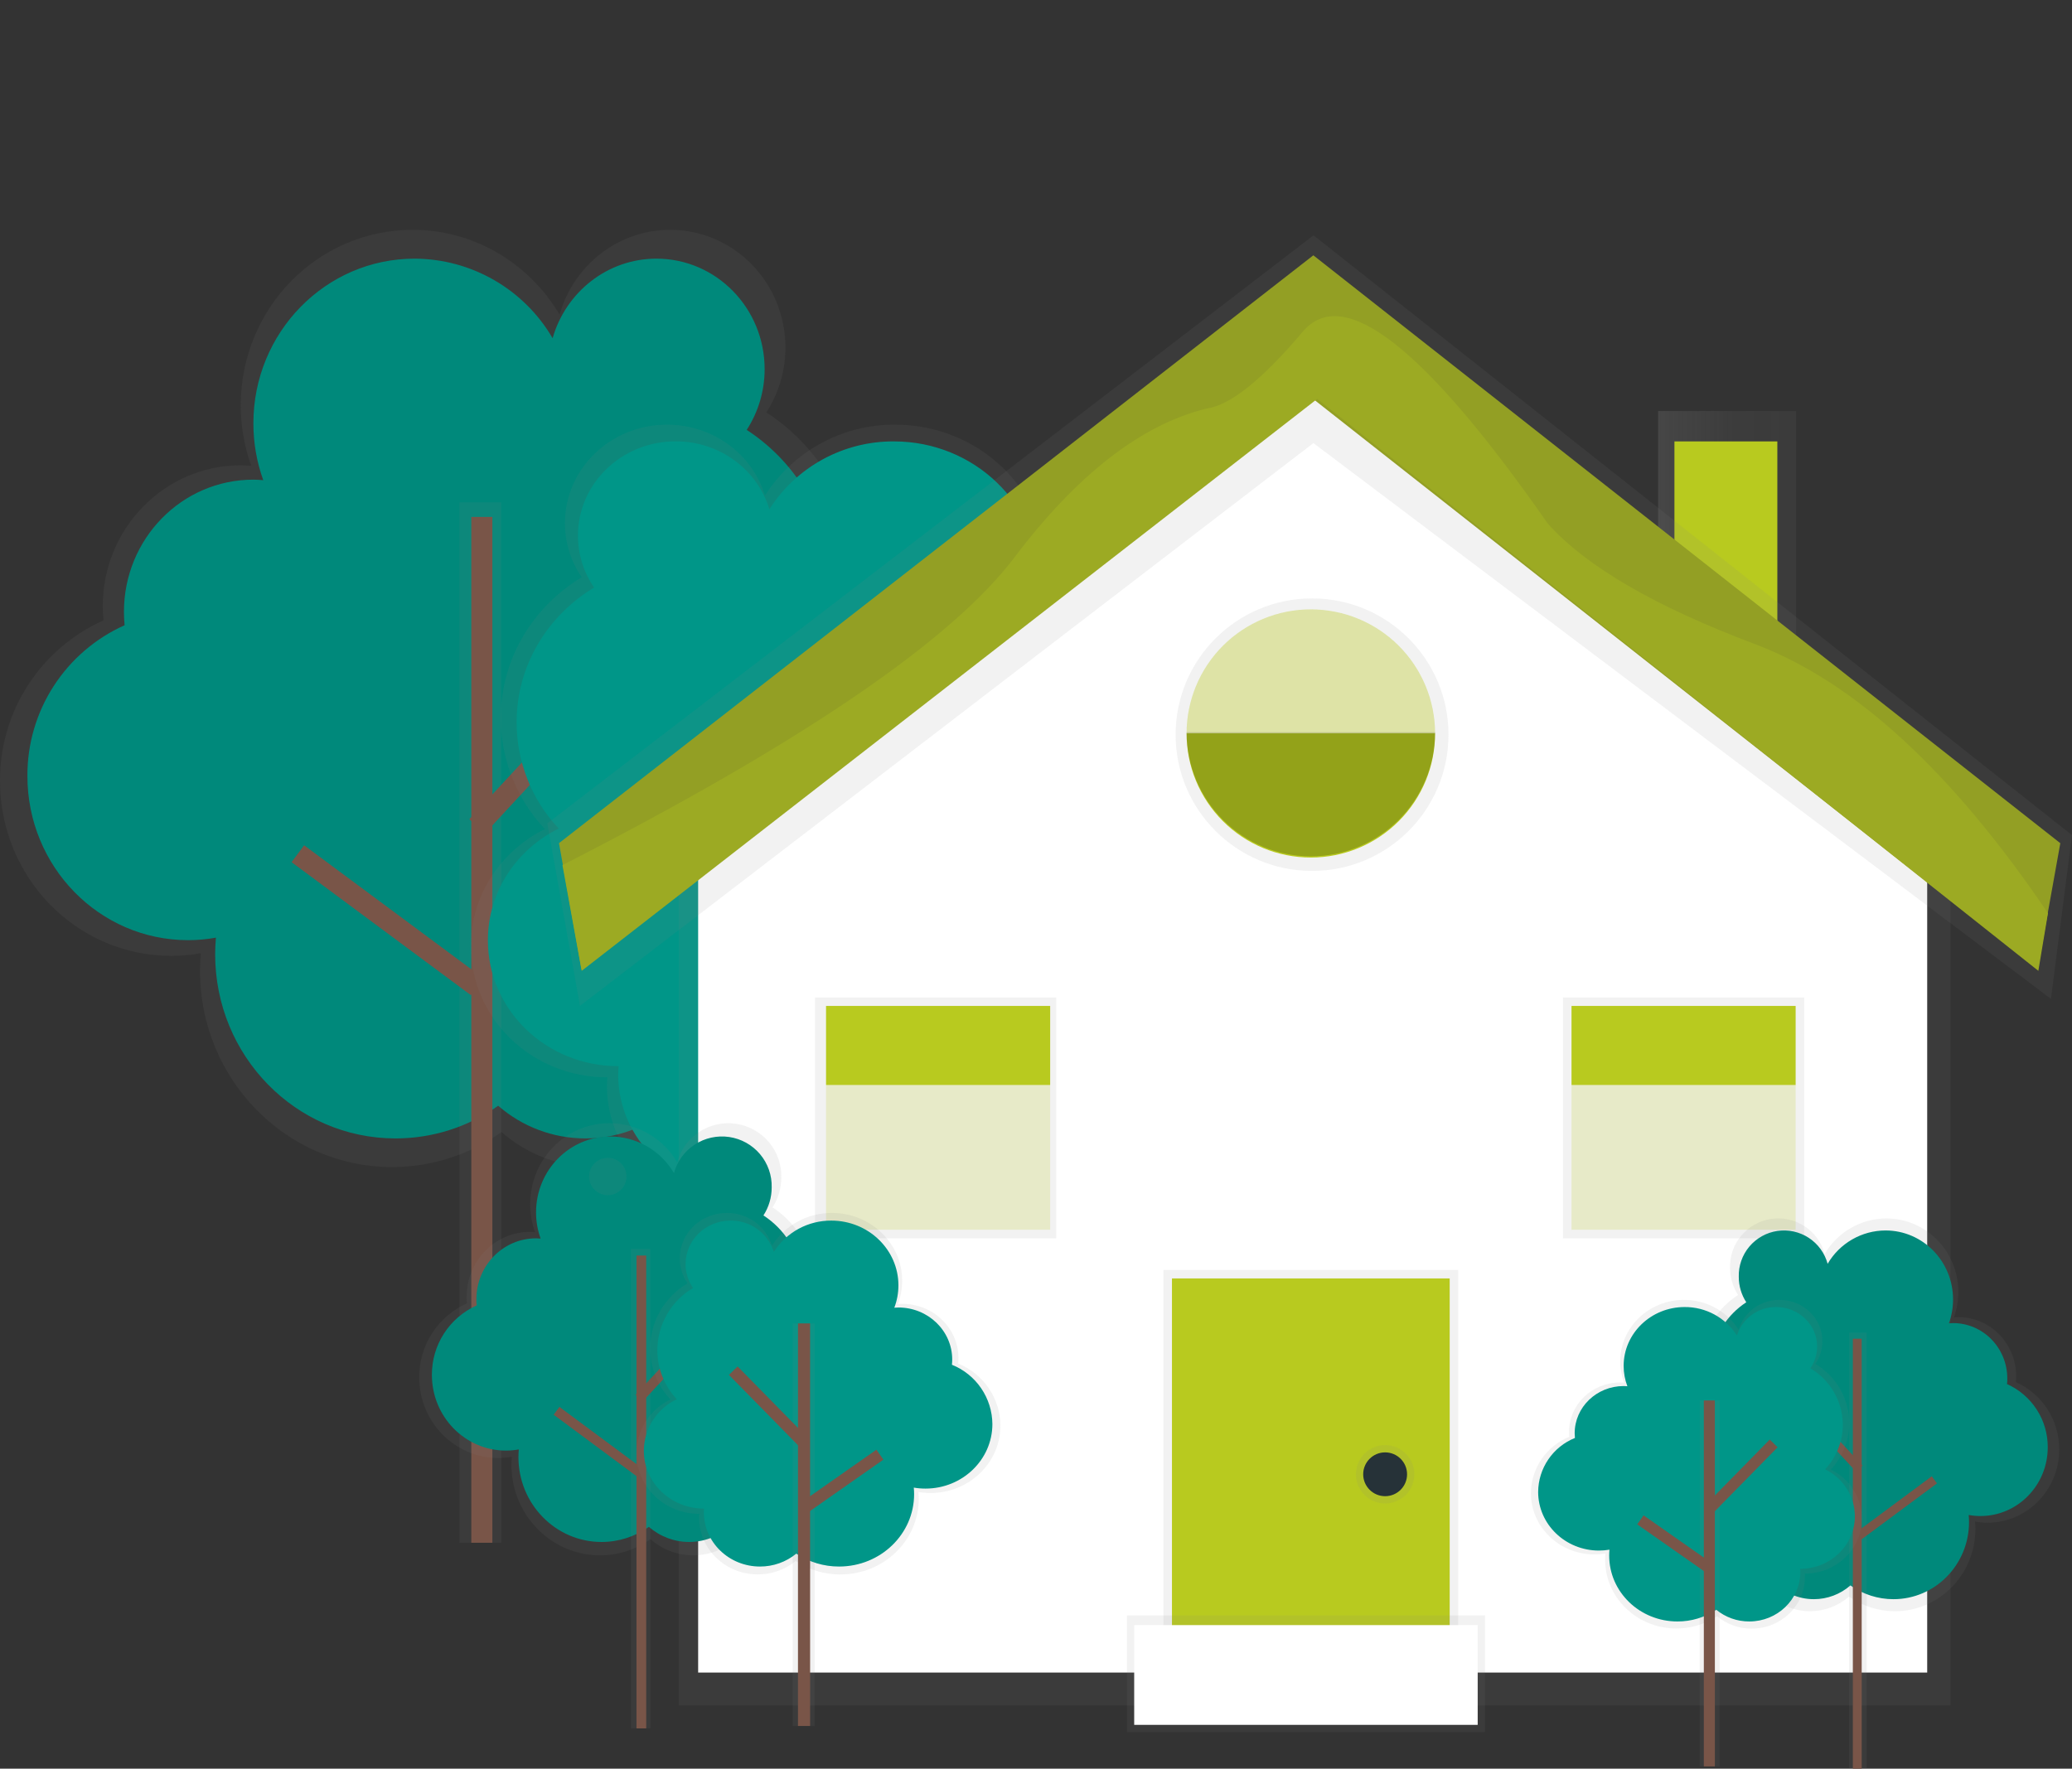 <?xml version="1.0" encoding="UTF-8" standalone="no"?><!-- Generator: Gravit.io --><svg xmlns="http://www.w3.org/2000/svg" xmlns:xlink="http://www.w3.org/1999/xlink" style="isolation:isolate" viewBox="0 0 431 368" width="431pt" height="368pt"><rect x="0" y="0" width="431" height="368" fill="#333333" stroke="none"/><defs><clipPath id="_clipPath_wtU8zM8oYs7scXkl8WR7XXLGDHAOhdzz"><rect width="431" height="368"/></clipPath></defs><g clip-path="url(#_clipPath_wtU8zM8oYs7scXkl8WR7XXLGDHAOhdzz)"><clipPath id="_clipPath_OPSoQS7Ob5mUeOjU5M7h4exj8qhDEhnP"><rect x="0" y="0" width="431" height="368" transform="matrix(1,0,0,1,0,0)" fill="rgb(255,255,255)"/></clipPath><g clip-path="url(#_clipPath_OPSoQS7Ob5mUeOjU5M7h4exj8qhDEhnP)"><g><linearGradient id="_lgradient_0" x1="0" y1="0.5" x2="1" y2="0.5" gradientTransform="matrix(28.701,0,0,59.804,344.897,85.525)" gradientUnits="userSpaceOnUse"><stop offset="0%" stop-opacity="0.25" style="stop-color:rgb(128,128,128)"/><stop offset="54%" stop-opacity="0.12" style="stop-color:rgb(128,128,128)"/><stop offset="100%" stop-opacity="0.1" style="stop-color:rgb(128,128,128)"/></linearGradient><path d=" M 344.897 117.791 L 344.897 85.525 L 373.598 85.525 L 373.598 145.329 L 344.897 117.791 L 344.897 117.791 Z " fill="url(#_lgradient_0)"/><path d=" M 348.302 120.026 L 348.302 91.842 L 369.707 91.842 L 369.707 145.329 L 348.302 120.026 L 348.302 120.026 Z " fill="rgb(184,202,31)"/><linearGradient id="_lgradient_1" x1="347.64" y1="559.734" x2="347.64" y2="158.42" gradientTransform="matrix(185.472,0,0,195.011,-0.001,47.821)" gradientUnits="userSpaceOnUse"><stop offset="0%" stop-opacity="0.25" style="stop-color:rgb(128,128,128)"/><stop offset="54%" stop-opacity="0.12" style="stop-color:rgb(128,128,128)"/><stop offset="100%" stop-opacity="0.1" style="stop-color:rgb(128,128,128)"/></linearGradient><path d=" M 168.066 148.439 C 172.015 143.926 174.949 138.619 176.669 132.876 C 178.388 127.133 178.854 121.088 178.033 115.15 C 177.213 109.212 175.126 103.519 171.913 98.456 C 168.701 93.393 164.437 89.077 159.412 85.802 C 162.01 81.784 163.388 77.101 163.381 72.317 C 163.381 58.789 152.645 47.821 139.404 47.821 C 128.497 47.821 119.303 55.271 116.399 65.456 C 110.138 54.887 98.78 47.821 85.806 47.821 C 66.071 47.821 50.076 64.163 50.076 84.325 C 50.071 88.62 50.812 92.883 52.265 96.925 C 51.54 96.867 50.806 96.813 50.076 96.813 C 34.237 96.813 21.375 109.934 21.375 126.115 C 21.375 127.111 21.424 128.098 21.521 129.075 C 15.078 131.965 9.613 136.663 5.793 142.597 C 1.972 148.531 -0.04 155.447 0 162.502 C 0 182.596 15.946 198.889 35.613 198.889 C 37.68 198.886 39.743 198.701 41.777 198.335 C 41.67 199.545 41.607 200.765 41.607 202.014 C 41.607 224.561 59.498 242.832 81.569 242.832 C 89.729 242.831 97.686 240.282 104.325 235.543 C 109.668 240.233 116.535 242.823 123.647 242.832 C 140.133 242.832 153.501 229.178 153.501 212.33 C 153.501 211.601 153.443 210.872 153.394 210.168 L 153.501 210.168 C 171.16 210.168 185.471 195.546 185.471 177.508 C 185.498 171.538 183.891 165.674 180.824 160.551 C 177.756 155.427 173.344 151.239 168.066 148.439 L 168.066 148.439 L 168.066 148.439 Z " fill="url(#_lgradient_1)"/><path d=" M 163.449 148.245 C 167.157 144.009 169.912 139.027 171.527 133.636 C 173.141 128.244 173.578 122.57 172.808 116.995 C 172.038 111.421 170.078 106.077 167.062 101.324 C 164.046 96.571 160.044 92.521 155.325 89.446 C 157.761 85.682 159.055 81.294 159.052 76.812 C 159.052 64.115 148.977 53.818 136.543 53.818 C 126.328 53.818 117.679 60.81 114.95 70.369 C 112.023 65.352 107.835 61.186 102.801 58.283 C 97.767 55.38 92.061 53.841 86.249 53.818 C 67.724 53.818 52.708 69.159 52.708 88.081 C 52.703 92.112 53.397 96.114 54.76 99.909 C 54.079 99.855 53.398 99.802 52.708 99.802 C 37.822 99.797 25.782 112.106 25.782 127.315 C 25.782 128.253 25.831 129.177 25.918 130.09 C 19.867 132.801 14.735 137.209 11.146 142.78 C 7.556 148.35 5.665 154.843 5.701 161.467 C 5.701 180.331 20.67 195.619 39.131 195.619 C 41.07 195.616 43.006 195.442 44.915 195.099 C 44.817 196.236 44.754 197.388 44.754 198.549 C 44.754 219.712 61.546 236.87 82.265 236.87 C 89.92 236.88 97.388 234.501 103.625 230.067 C 108.645 234.454 115.089 236.872 121.76 236.87 C 137.234 236.87 149.785 224.051 149.785 208.239 C 149.785 207.553 149.731 206.883 149.683 206.207 L 149.785 206.207 C 166.358 206.207 179.794 192.48 179.794 175.55 C 179.823 169.942 178.315 164.433 175.434 159.62 C 172.553 154.807 168.408 150.873 163.449 148.245 Z " fill="rgb(0,137,123)"/><linearGradient id="_lgradient_2" x1="205.396" y1="660.578" x2="205.396" y2="215.07" gradientTransform="matrix(8.713,0,0,216.49,95.559,104.51)" gradientUnits="userSpaceOnUse"><stop offset="0%" stop-opacity="0.25" style="stop-color:rgb(128,128,128)"/><stop offset="54%" stop-opacity="0.12" style="stop-color:rgb(128,128,128)"/><stop offset="100%" stop-opacity="0.1" style="stop-color:rgb(128,128,128)"/></linearGradient><path d=" M 104.272 104.51 L 95.559 104.51 L 95.559 321 L 104.272 321 L 104.272 104.51 L 104.272 104.51 Z " fill="url(#_lgradient_2)"/><path d=" M 102.418 107.552 L 98.036 107.552 L 98.036 321 L 102.418 321 L 102.418 107.552 L 102.418 107.552 Z " fill="rgb(121,85,72)"/><path d=" M 133.601 131.655 L 97.637 170.451 L 100.853 173.426 L 136.817 134.63 L 133.601 131.655 L 133.601 131.655 Z " fill="rgb(121,85,72)"/><path d=" M 63.262 175.875 L 60.649 179.39 L 97.937 207.054 L 100.551 203.539 L 63.262 175.875 L 63.262 175.875 Z " fill="rgb(121,85,72)"/><linearGradient id="_lgradient_3" x1="527.169" y1="577.53" x2="527.169" y2="241.78" gradientTransform="matrix(164.228,0,0,163.125,97.943,88.357)" gradientUnits="userSpaceOnUse"><stop offset="0%" stop-opacity="0.25" style="stop-color:rgb(128,128,128)"/><stop offset="54%" stop-opacity="0.12" style="stop-color:rgb(128,128,128)"/><stop offset="100%" stop-opacity="0.1" style="stop-color:rgb(128,128,128)"/></linearGradient><path d=" M 113.344 172.508 C 107.461 166.254 104.181 157.998 104.17 149.416 C 104.17 137.054 110.897 126.217 121.006 120.109 C 118.731 116.794 117.514 112.869 117.513 108.85 C 117.513 97.532 127.019 88.358 138.747 88.358 C 148.408 88.358 156.546 94.588 159.12 103.111 C 162.015 98.561 166.02 94.821 170.758 92.24 C 175.497 89.66 180.814 88.324 186.21 88.358 C 203.689 88.358 217.83 102.032 217.83 118.899 C 217.83 122.501 217.17 126.073 215.884 129.439 C 216.526 129.39 217.169 129.347 217.83 129.347 C 231.86 129.347 243.228 140.319 243.228 153.857 C 243.227 154.684 243.183 155.509 243.097 156.331 C 254.314 160.996 262.171 171.759 262.171 184.296 C 262.171 201.11 248.063 214.736 230.629 214.736 C 228.799 214.726 226.973 214.563 225.171 214.25 C 225.263 215.265 225.322 216.286 225.322 217.326 C 225.322 236.19 209.478 251.482 189.932 251.482 C 182.768 251.495 175.762 249.377 169.807 245.398 C 164.983 249.349 158.932 251.5 152.694 251.482 C 138.1 251.482 126.255 240.058 126.255 225.966 C 126.255 225.353 126.303 224.756 126.347 224.153 L 126.255 224.153 C 110.62 224.153 97.943 211.917 97.943 196.829 C 97.943 186.226 104.213 177.037 113.344 172.508 Z " fill="url(#_lgradient_3)"/><path d=" M 116.219 172.396 C 110.596 166.405 107.466 158.502 107.463 150.291 C 107.463 138.458 113.904 128.088 123.579 122.242 C 121.391 119.066 120.218 115.301 120.218 111.445 C 120.218 100.613 129.319 91.828 140.542 91.828 C 149.785 91.828 157.568 97.79 160.044 105.949 C 162.815 101.601 166.644 98.026 171.175 95.559 C 175.705 93.092 180.788 91.813 185.948 91.842 C 202.677 91.842 216.235 104.928 216.235 121.071 C 216.238 124.52 215.61 127.941 214.381 131.164 C 214.994 131.12 215.607 131.072 216.235 131.072 C 229.661 131.072 240.557 141.578 240.557 154.533 C 240.558 155.323 240.517 156.113 240.436 156.899 C 251.172 161.365 258.692 171.667 258.692 183.665 C 258.692 199.754 245.179 212.821 228.503 212.821 C 226.753 212.811 225.007 212.655 223.283 212.354 C 223.371 213.326 223.424 214.298 223.424 215.299 C 223.424 233.357 208.257 247.993 189.552 247.993 C 182.686 248.008 175.971 245.978 170.264 242.162 C 165.648 245.946 159.857 248.008 153.885 247.993 C 139.91 247.993 128.59 237.059 128.59 223.57 C 128.59 222.987 128.638 222.413 128.682 221.835 L 128.59 221.835 C 113.622 221.835 101.489 210.124 101.489 195.682 C 101.465 185.526 107.463 176.73 116.219 172.396 Z " fill="rgb(0,150,136)"/><linearGradient id="_lgradient_4" x1="356.614" y1="658.33" x2="356.614" y2="284.399" gradientTransform="matrix(9.909,0,0,181.702,168.523,138.2)" gradientUnits="userSpaceOnUse"><stop offset="0%" stop-opacity="0.25" style="stop-color:rgb(128,128,128)"/><stop offset="54%" stop-opacity="0.12" style="stop-color:rgb(128,128,128)"/><stop offset="100%" stop-opacity="0.1" style="stop-color:rgb(128,128,128)"/></linearGradient><path d=" M 178.432 138.2 L 168.523 138.2 L 168.523 319.902 L 178.432 319.902 L 178.432 138.2 L 178.432 138.2 Z " fill="url(#_lgradient_4)"/><path d=" M 176.379 138.2 L 170.902 138.2 L 170.902 319.902 L 176.379 319.902 L 176.379 138.2 L 176.379 138.2 Z " fill="rgb(121,85,72)"/><path d=" M 143.667 157.609 L 139.756 161.439 L 172.236 194.537 L 176.148 190.707 L 143.667 157.609 L 143.667 157.609 Z " fill="rgb(121,85,72)"/><path d=" M 206.292 195.216 L 172.622 218.82 L 175.768 223.299 L 209.439 199.695 L 206.292 195.216 L 206.292 195.216 Z " fill="rgb(121,85,72)"/><linearGradient id="_lgradient_5" x1="719.081" y1="790.217" x2="719.081" y2="410" gradientTransform="matrix(264.515,0,0,184.763,141.189,170.078)" gradientUnits="userSpaceOnUse"><stop offset="0%" stop-opacity="0.25" style="stop-color:rgb(128,128,128)"/><stop offset="54%" stop-opacity="0.12" style="stop-color:rgb(128,128,128)"/><stop offset="100%" stop-opacity="0.1" style="stop-color:rgb(128,128,128)"/></linearGradient><path d=" M 395.591 170.078 L 151.288 170.078 C 145.708 170.078 141.189 172.585 141.189 175.686 L 141.189 354.841 L 405.704 354.841 L 405.704 175.686 C 405.704 172.585 401.171 170.078 395.591 170.078 Z " fill="url(#_lgradient_5)"/><path d=" M 272.668 67.565 L 145.222 162.128 L 145.222 348.009 L 400.879 348.009 L 400.879 168.873 L 272.668 67.565 L 272.668 67.565 Z " fill="rgb(255,255,255)"/><linearGradient id="_lgradient_6" x1="561.037" y1="372.911" x2="561.037" y2="256.23" gradientTransform="matrix(56.76,0,0,56.699,244.541,124.512)" gradientUnits="userSpaceOnUse"><stop offset="0%" stop-opacity="0.25" style="stop-color:rgb(128,128,128)"/><stop offset="54%" stop-opacity="0.12" style="stop-color:rgb(128,128,128)"/><stop offset="100%" stop-opacity="0.1" style="stop-color:rgb(128,128,128)"/></linearGradient><path d=" M 272.921 181.211 C 288.595 181.211 301.301 168.518 301.301 152.861 C 301.301 137.204 288.595 124.512 272.921 124.512 C 257.248 124.512 244.541 137.204 244.541 152.861 C 244.541 168.518 257.248 181.211 272.921 181.211 Z " fill="url(#_lgradient_6)"/><linearGradient id="_lgradient_7" x1="400.083" y1="530.206" x2="400.083" y2="427.077" gradientTransform="matrix(50.169,0,0,50.115,169.544,207.534)" gradientUnits="userSpaceOnUse"><stop offset="0%" stop-opacity="0.25" style="stop-color:rgb(128,128,128)"/><stop offset="54%" stop-opacity="0.12" style="stop-color:rgb(128,128,128)"/><stop offset="100%" stop-opacity="0.1" style="stop-color:rgb(128,128,128)"/></linearGradient><path d=" M 219.713 207.534 L 169.544 207.534 L 169.544 257.649 L 219.713 257.649 L 219.713 207.534 L 219.713 207.534 Z " fill="url(#_lgradient_7)"/><linearGradient id="_lgradient_8" x1="719.903" y1="530.206" x2="719.903" y2="427.077" gradientTransform="matrix(50.168,0,0,50.115,325.118,207.534)" gradientUnits="userSpaceOnUse"><stop offset="0%" stop-opacity="0.25" style="stop-color:rgb(128,128,128)"/><stop offset="54%" stop-opacity="0.12" style="stop-color:rgb(128,128,128)"/><stop offset="100%" stop-opacity="0.1" style="stop-color:rgb(128,128,128)"/></linearGradient><path d=" M 375.286 207.534 L 325.118 207.534 L 325.118 257.649 L 375.286 257.649 L 375.286 207.534 L 375.286 207.534 Z " fill="url(#_lgradient_8)"/><linearGradient id="_lgradient_9" x1="560.011" y1="430.7" x2="560.011" y2="100.75" gradientTransform="matrix(317.155,0,0,160.335,113.845,48.958)" gradientUnits="userSpaceOnUse"><stop offset="0%" stop-opacity="0.25" style="stop-color:rgb(128,128,128)"/><stop offset="54%" stop-opacity="0.12" style="stop-color:rgb(128,128,128)"/><stop offset="100%" stop-opacity="0.1" style="stop-color:rgb(128,128,128)"/></linearGradient><path d=" M 120.641 209.293 L 113.845 171.322 L 273.228 48.958 L 431 173.766 L 426.622 207.835 L 273.203 92.192 L 120.641 209.293 L 120.641 209.293 Z " fill="url(#_lgradient_9)"/><path d=" M 120.952 201.669 L 116.278 175.433 L 273.189 53.123 L 428.568 175.443 L 423.864 201.654 L 273.164 83.018 L 120.952 201.669 L 120.952 201.669 Z " fill="rgb(147,159,36)"/><linearGradient id="_lgradient_10" x1="560.517" y1="716.155" x2="560.517" y2="543.746" gradientTransform="matrix(61.318,0,0,83.781,242.012,264.228)" gradientUnits="userSpaceOnUse"><stop offset="0%" stop-opacity="0.25" style="stop-color:rgb(128,128,128)"/><stop offset="54%" stop-opacity="0.12" style="stop-color:rgb(128,128,128)"/><stop offset="100%" stop-opacity="0.1" style="stop-color:rgb(128,128,128)"/></linearGradient><path d=" M 303.33 264.228 L 242.012 264.228 L 242.012 348.009 L 303.33 348.009 L 303.33 264.228 L 303.33 264.228 Z " fill="url(#_lgradient_10)"/><path d=" M 301.554 266.002 L 243.783 266.002 L 243.783 348.009 L 301.554 348.009 L 301.554 266.002 L 301.554 266.002 Z " fill="rgb(184,202,31)"/><path d=" M 218.448 209.303 L 171.826 209.303 L 171.826 225.757 L 218.448 225.757 L 218.448 209.303 L 218.448 209.303 Z " fill="rgb(184,202,31)"/><g opacity="0.2"><path d=" M 218.448 225.757 L 171.826 225.757 L 171.826 255.875 L 218.448 255.875 L 218.448 225.757 L 218.448 225.757 Z " fill="rgb(184,202,31)"/></g><path d=" M 373.516 209.303 L 326.894 209.303 L 326.894 225.757 L 373.516 225.757 L 373.516 209.303 L 373.516 209.303 Z " fill="rgb(184,202,31)"/><g opacity="0.2"><path d=" M 373.516 225.757 L 326.894 225.757 L 326.894 255.875 L 373.516 255.875 L 373.516 225.757 L 373.516 225.757 Z " fill="rgb(184,202,31)"/></g><path d=" M 272.668 178.426 C 276.064 178.426 279.427 177.758 282.565 176.459 C 285.702 175.16 288.552 173.256 290.952 170.856 C 293.353 168.456 295.256 165.607 296.553 162.472 C 297.851 159.337 298.517 155.977 298.514 152.584 L 246.823 152.584 C 246.82 155.977 247.486 159.337 248.783 162.472 C 250.081 165.607 251.984 168.456 254.384 170.856 C 256.785 173.256 259.635 175.16 262.772 176.459 C 265.909 177.758 269.272 178.426 272.668 178.426 L 272.668 178.426 L 272.668 178.426 Z " fill="rgb(184,202,31)"/><g opacity="0.2"><path d=" M 272.668 178.174 C 279.523 178.174 286.097 175.454 290.944 170.612 C 295.791 165.77 298.514 159.203 298.514 152.356 L 246.823 152.356 C 246.823 159.203 249.546 165.77 254.393 170.612 C 259.24 175.454 265.814 178.174 272.668 178.174 L 272.668 178.174 L 272.668 178.174 Z " fill="rgb(0,0,0)"/></g><g opacity="0.2"><path d=" M 272.668 126.791 C 265.818 126.791 259.248 129.507 254.401 134.344 C 249.555 139.18 246.829 145.741 246.823 152.584 L 298.514 152.584 C 298.507 145.741 295.781 139.18 290.935 134.344 C 286.089 129.507 279.519 126.791 272.668 126.791 L 272.668 126.791 L 272.668 126.791 Z " fill="rgb(184,202,31)"/></g><g opacity="0.2"><path d=" M 272.668 126.791 C 265.818 126.791 259.248 129.507 254.401 134.344 C 249.555 139.18 246.829 145.741 246.823 152.584 L 298.514 152.584 C 298.507 145.741 295.781 139.18 290.935 134.344 C 286.089 129.507 279.519 126.791 272.668 126.791 L 272.668 126.791 L 272.668 126.791 Z " fill="rgb(184,202,31)"/></g><linearGradient id="_lgradient_11" x1="592.261" y1="643.731" x2="592.261" y2="618.732" gradientTransform="matrix(12.162,0,0,12.149,282.042,300.678)" gradientUnits="userSpaceOnUse"><stop offset="0%" stop-opacity="0.25" style="stop-color:rgb(128,128,128)"/><stop offset="54%" stop-opacity="0.12" style="stop-color:rgb(128,128,128)"/><stop offset="100%" stop-opacity="0.1" style="stop-color:rgb(128,128,128)"/></linearGradient><path d=" M 288.123 312.827 C 291.481 312.827 294.204 310.107 294.204 306.753 C 294.204 303.398 291.481 300.678 288.123 300.678 C 284.765 300.678 282.042 303.398 282.042 306.753 C 282.042 310.107 284.765 312.827 288.123 312.827 Z " fill="url(#_lgradient_11)"/><path d=" M 288.123 311.311 C 290.643 311.311 292.686 309.27 292.686 306.753 C 292.686 304.235 290.643 302.194 288.123 302.194 C 285.603 302.194 283.56 304.235 283.56 306.753 C 283.56 309.27 285.603 311.311 288.123 311.311 Z " fill="rgb(38,50,56)"/><linearGradient id="_lgradient_12" x1="558.44" y1="741.675" x2="558.44" y2="691.677" gradientTransform="matrix(74.491,0,0,24.297,234.409,336.113)" gradientUnits="userSpaceOnUse"><stop offset="0%" stop-opacity="0.25" style="stop-color:rgb(128,128,128)"/><stop offset="54%" stop-opacity="0.12" style="stop-color:rgb(128,128,128)"/><stop offset="100%" stop-opacity="0.1" style="stop-color:rgb(128,128,128)"/></linearGradient><path d=" M 308.9 336.113 L 234.409 336.113 L 234.409 360.41 L 308.9 360.41 L 308.9 336.113 L 308.9 336.113 Z " fill="url(#_lgradient_12)"/><path d=" M 307.377 338.134 L 235.926 338.134 L 235.926 358.889 L 307.377 358.889 L 307.377 338.134 L 307.377 338.134 Z " fill="rgb(255,255,255)"/><linearGradient id="_lgradient_13" x1="424.149" y1="725.919" x2="424.149" y2="540.93" gradientTransform="matrix(85.495,0,0,89.913,87.202,233.702)" gradientUnits="userSpaceOnUse"><stop offset="0%" stop-opacity="0.25" style="stop-color:rgb(128,128,128)"/><stop offset="54%" stop-opacity="0.12" style="stop-color:rgb(128,128,128)"/><stop offset="100%" stop-opacity="0.1" style="stop-color:rgb(128,128,128)"/></linearGradient><path d=" M 164.68 280.079 C 166.5 277.999 167.851 275.553 168.643 272.906 C 169.435 270.259 169.65 267.473 169.271 264.737 C 168.893 262 167.932 259.376 166.451 257.043 C 164.971 254.709 163.007 252.72 160.691 251.21 C 161.889 249.358 162.524 247.199 162.52 244.995 C 162.588 242.304 161.666 239.681 159.93 237.623 C 158.193 235.564 155.762 234.213 153.095 233.823 C 150.429 233.434 147.712 234.033 145.458 235.509 C 143.204 236.985 141.57 239.234 140.863 241.831 C 139.425 239.366 137.367 237.318 134.892 235.892 C 132.417 234.466 129.613 233.711 126.756 233.702 C 117.659 233.702 110.284 241.234 110.284 250.53 C 110.279 252.517 110.62 254.49 111.291 256.361 C 110.956 256.337 110.625 256.307 110.284 256.307 C 102.988 256.307 97.063 262.352 97.063 269.812 C 97.063 270.273 97.063 270.725 97.131 271.177 C 94.159 272.508 91.639 274.674 89.876 277.409 C 88.114 280.145 87.185 283.333 87.202 286.586 C 87.202 295.848 94.553 303.356 103.62 303.356 C 104.573 303.354 105.523 303.268 106.461 303.098 C 106.412 303.657 106.383 304.221 106.383 304.794 C 106.383 315.188 114.653 323.615 124.805 323.615 C 128.565 323.615 132.232 322.443 135.293 320.262 C 137.757 322.421 140.922 323.612 144.2 323.615 C 151.799 323.615 157.962 317.297 157.962 309.556 C 157.962 309.221 157.938 308.891 157.913 308.56 L 157.962 308.56 C 166.1 308.56 172.697 301.82 172.697 293.496 C 172.713 290.742 171.975 288.036 170.562 285.671 C 169.149 283.306 167.115 281.372 164.68 280.079 L 164.68 280.079 L 164.68 280.079 Z " fill="url(#_lgradient_13)"/><path d=" M 162.549 279.992 C 164.258 278.039 165.527 275.743 166.271 273.258 C 167.014 270.773 167.215 268.158 166.86 265.589 C 166.505 263.02 165.602 260.557 164.212 258.366 C 162.822 256.175 160.978 254.308 158.804 252.891 C 159.927 251.154 160.524 249.129 160.521 247.06 C 160.585 244.534 159.72 242.072 158.09 240.139 C 156.459 238.207 154.177 236.938 151.674 236.572 C 149.171 236.207 146.62 236.77 144.505 238.155 C 142.389 239.541 140.855 241.652 140.192 244.091 C 138.843 241.779 136.913 239.859 134.593 238.521 C 132.273 237.183 129.644 236.473 126.965 236.462 C 118.428 236.462 111.505 243.532 111.505 252.255 C 111.504 254.113 111.825 255.958 112.454 257.707 C 112.143 257.707 111.827 257.658 111.505 257.658 C 104.651 257.658 99.096 263.334 99.096 270.336 C 99.096 270.769 99.096 271.197 99.159 271.614 C 96.37 272.864 94.005 274.896 92.35 277.463 C 90.695 280.03 89.823 283.023 89.839 286.076 C 89.839 294.769 96.737 301.82 105.25 301.82 C 106.143 301.82 107.036 301.74 107.915 301.582 C 107.872 302.107 107.842 302.637 107.842 303.171 C 107.842 312.929 115.582 320.835 125.131 320.835 C 128.661 320.836 132.104 319.735 134.977 317.686 C 137.29 319.714 140.262 320.833 143.339 320.835 C 150.475 320.835 156.255 314.926 156.255 307.637 C 156.255 307.321 156.23 307.01 156.206 306.699 L 156.255 306.699 C 163.892 306.699 170.089 300.382 170.089 292.568 C 170.1 289.984 169.404 287.447 168.074 285.23 C 166.745 283.013 164.835 281.202 162.549 279.992 L 162.549 279.992 L 162.549 279.992 Z " fill="rgb(0,137,123)"/><linearGradient id="_lgradient_14" x1="273.956" y1="740.07" x2="273.956" y2="534.71" gradientTransform="matrix(4.018,0,0,99.792,131.256,259.835)" gradientUnits="userSpaceOnUse"><stop offset="0%" stop-opacity="0.25" style="stop-color:rgb(128,128,128)"/><stop offset="54%" stop-opacity="0.12" style="stop-color:rgb(128,128,128)"/><stop offset="100%" stop-opacity="0.1" style="stop-color:rgb(128,128,128)"/></linearGradient><path d=" M 135.274 259.835 L 131.256 259.835 L 131.256 359.627 L 135.274 359.627 L 135.274 259.835 L 135.274 259.835 Z " fill="url(#_lgradient_14)"/><path d=" M 134.418 261.235 L 132.399 261.235 L 132.399 359.627 L 134.418 359.627 L 134.418 261.235 L 134.418 261.235 Z " fill="rgb(121,85,72)"/><path d=" M 148.798 272.327 L 132.219 290.211 L 133.7 291.581 L 150.279 273.697 L 148.798 272.327 L 148.798 272.327 Z " fill="rgb(121,85,72)"/><path d=" M 116.368 292.738 L 115.165 294.357 L 132.352 307.108 L 133.556 305.489 L 116.368 292.738 L 116.368 292.738 Z " fill="rgb(121,85,72)"/><linearGradient id="_lgradient_15" x1="506.907" y1="734.12" x2="506.907" y2="579.36" gradientTransform="matrix(75.727,0,0,75.224,132.374,252.375)" gradientUnits="userSpaceOnUse"><stop offset="0%" stop-opacity="0.25" style="stop-color:rgb(128,128,128)"/><stop offset="54%" stop-opacity="0.12" style="stop-color:rgb(128,128,128)"/><stop offset="100%" stop-opacity="0.1" style="stop-color:rgb(128,128,128)"/></linearGradient><path d=" M 139.462 291.178 C 136.748 288.296 135.236 284.488 135.235 280.531 C 135.253 277.8 135.979 275.119 137.343 272.752 C 138.707 270.384 140.662 268.41 143.018 267.022 C 141.964 265.493 141.399 263.68 141.398 261.823 C 141.398 256.604 145.776 252.376 151.186 252.376 C 153.275 252.352 155.317 253.001 157.009 254.226 C 158.7 255.451 159.952 257.188 160.579 259.179 C 161.913 257.082 163.759 255.357 165.943 254.167 C 168.128 252.977 170.579 252.361 173.066 252.376 C 181.122 252.376 187.66 258.693 187.66 266.468 C 187.661 268.129 187.358 269.776 186.765 271.328 C 187.062 271.328 187.359 271.284 187.66 271.284 C 194.125 271.284 199.369 276.343 199.369 282.582 C 199.369 282.963 199.35 283.345 199.311 283.724 C 201.888 284.763 204.099 286.543 205.664 288.838 C 207.229 291.132 208.077 293.839 208.101 296.616 C 208.101 304.367 201.592 310.65 193.561 310.65 C 192.718 310.649 191.877 310.577 191.046 310.436 C 191.09 310.922 191.114 311.374 191.114 311.855 C 191.114 320.548 183.817 327.599 174.798 327.599 C 171.491 327.608 168.256 326.632 165.507 324.795 C 163.279 326.611 160.487 327.595 157.612 327.58 C 150.879 327.58 145.426 322.312 145.426 315.815 C 145.426 315.533 145.426 315.256 145.47 314.979 L 145.426 314.979 C 138.217 314.979 132.374 309.338 132.374 302.384 C 132.391 300.042 133.064 297.751 134.317 295.77 C 135.569 293.79 137.352 292.199 139.462 291.178 Z " fill="url(#_lgradient_15)"/><path d=" M 140.78 291.125 C 138.181 288.361 136.733 284.712 136.733 280.92 C 136.748 278.307 137.44 275.743 138.742 273.477 C 140.044 271.211 141.911 269.32 144.161 267.989 C 143.152 266.526 142.611 264.791 142.609 263.013 C 142.609 258.018 146.803 253.97 151.979 253.97 C 153.977 253.95 155.929 254.571 157.548 255.743 C 159.166 256.914 160.365 258.573 160.968 260.477 C 162.246 258.47 164.013 256.82 166.104 255.682 C 168.194 254.544 170.54 253.955 172.92 253.97 C 180.631 253.97 186.882 260.001 186.882 267.445 C 186.882 269.034 186.592 270.61 186.026 272.096 C 186.308 272.096 186.59 272.052 186.882 272.052 C 193.07 272.052 198.07 276.911 198.07 282.869 C 198.07 283.234 198.05 283.599 198.012 283.962 C 200.479 284.956 202.596 286.659 204.094 288.855 C 205.592 291.052 206.404 293.642 206.428 296.3 C 206.428 303.715 200.196 309.731 192.51 309.731 C 191.695 309.732 190.881 309.664 190.078 309.527 C 190.122 309.974 190.146 310.426 190.146 310.883 C 190.146 319.207 183.156 325.947 174.531 325.947 C 171.365 325.956 168.269 325.022 165.638 323.265 C 163.51 325.007 160.84 325.955 158.088 325.947 C 151.648 325.947 146.414 320.908 146.414 314.688 C 146.414 314.421 146.414 314.153 146.457 313.891 L 146.414 313.891 C 139.516 313.891 133.921 308.492 133.921 301.835 C 133.947 299.587 134.604 297.392 135.816 295.499 C 137.029 293.606 138.749 292.09 140.78 291.125 L 140.78 291.125 L 140.78 291.125 Z " fill="rgb(0,150,136)"/><linearGradient id="_lgradient_16" x1="343.639" y1="739.031" x2="343.639" y2="566.661" gradientTransform="matrix(4.568,0,0,83.756,164.889,275.361)" gradientUnits="userSpaceOnUse"><stop offset="0%" stop-opacity="0.25" style="stop-color:rgb(128,128,128)"/><stop offset="54%" stop-opacity="0.12" style="stop-color:rgb(128,128,128)"/><stop offset="100%" stop-opacity="0.1" style="stop-color:rgb(128,128,128)"/></linearGradient><path d=" M 169.457 275.361 L 164.889 275.361 L 164.889 359.117 L 169.457 359.117 L 169.457 275.361 L 169.457 275.361 Z " fill="url(#_lgradient_16)"/><path d=" M 168.513 275.361 L 165.989 275.361 L 165.989 359.117 L 168.513 359.117 L 168.513 275.361 L 168.513 275.361 Z " fill="rgb(121,85,72)"/><path d=" M 153.433 284.311 L 151.63 286.076 L 166.604 301.334 L 168.407 299.569 L 153.433 284.311 L 153.433 284.311 Z " fill="rgb(121,85,72)"/><path d=" M 182.305 301.639 L 166.783 312.52 L 168.234 314.584 L 183.755 303.703 L 182.305 301.639 L 182.305 301.639 Z " fill="rgb(121,85,72)"/><linearGradient id="_lgradient_17" x1="259.867" y1="511.76" x2="259.867" y2="495.76" gradientTransform="matrix(7.784,0,0,7.775,122.533,240.908)" gradientUnits="userSpaceOnUse"><stop offset="0%" stop-opacity="0.25" style="stop-color:rgb(128,128,128)"/><stop offset="54%" stop-opacity="0.12" style="stop-color:rgb(128,128,128)"/><stop offset="100%" stop-opacity="0.1" style="stop-color:rgb(128,128,128)"/></linearGradient><path d=" M 126.425 248.683 C 128.574 248.683 130.317 246.943 130.317 244.796 C 130.317 242.649 128.574 240.908 126.425 240.908 C 124.276 240.908 122.533 242.649 122.533 244.796 C 122.533 246.943 124.276 248.683 126.425 248.683 Z " fill="url(#_lgradient_17)"/><linearGradient id="_lgradient_18" x1="-502.309" y1="749.891" x2="-502.309" y2="581.701" gradientTransform="matrix(77.736,0,0,81.734,350.608,253.509)" gradientUnits="userSpaceOnUse"><stop offset="0%" stop-opacity="0.25" style="stop-color:rgb(128,128,128)"/><stop offset="54%" stop-opacity="0.12" style="stop-color:rgb(128,128,128)"/><stop offset="100%" stop-opacity="0.1" style="stop-color:rgb(128,128,128)"/></linearGradient><path d=" M 357.905 295.678 C 356.252 293.787 355.024 291.563 354.305 289.157 C 353.585 286.751 353.391 284.219 353.735 281.732 C 354.079 279.245 354.953 276.86 356.299 274.739 C 357.644 272.618 359.429 270.81 361.534 269.437 C 360.445 267.754 359.867 265.791 359.87 263.786 C 359.805 261.337 360.641 258.949 362.22 257.075 C 363.799 255.2 366.011 253.969 368.438 253.615 C 370.864 253.26 373.337 253.807 375.387 255.151 C 377.437 256.496 378.923 258.544 379.562 260.909 C 380.869 258.668 382.74 256.807 384.99 255.51 C 387.239 254.214 389.788 253.527 392.385 253.518 C 400.655 253.518 407.358 260.37 407.358 268.815 C 407.361 270.616 407.052 272.403 406.444 274.098 C 406.745 274.098 407.052 274.049 407.358 274.049 C 413.998 274.049 419.379 279.545 419.379 286.329 C 419.379 286.746 419.379 287.16 419.315 287.568 C 422.017 288.778 424.309 290.746 425.912 293.233 C 427.515 295.72 428.36 298.619 428.344 301.577 C 428.344 309.999 421.66 316.826 413.419 316.826 C 412.553 316.825 411.689 316.746 410.836 316.593 C 410.88 317.079 410.909 317.613 410.909 318.133 C 410.909 327.585 403.413 335.243 394.161 335.243 C 390.741 335.245 387.406 334.18 384.621 332.196 C 382.379 334.16 379.499 335.243 376.517 335.243 C 369.609 335.243 364.005 329.519 364.005 322.458 C 364.005 322.152 364.005 321.851 364.049 321.549 L 364.005 321.549 C 356.606 321.549 350.608 315.422 350.608 307.86 C 350.597 305.358 351.271 302.901 352.557 300.753 C 353.843 298.606 355.693 296.851 357.905 295.678 L 357.905 295.678 L 357.905 295.678 Z " fill="url(#_lgradient_18)"/><path d=" M 359.841 295.6 C 358.288 293.825 357.134 291.737 356.458 289.478 C 355.782 287.22 355.599 284.842 355.922 282.506 C 356.245 280.171 357.066 277.932 358.329 275.94 C 359.593 273.949 361.27 272.252 363.246 270.963 C 362.223 269.384 361.681 267.543 361.685 265.662 C 361.625 263.364 362.411 261.124 363.893 259.365 C 365.375 257.607 367.451 256.452 369.728 256.119 C 372.005 255.787 374.325 256.299 376.249 257.559 C 378.173 258.82 379.568 260.741 380.17 262.96 C 381.397 260.856 383.153 259.109 385.264 257.892 C 387.375 256.674 389.768 256.029 392.205 256.021 C 399.988 256.021 406.259 262.45 406.259 270.38 C 406.261 272.07 405.969 273.747 405.398 275.337 C 405.685 275.337 405.967 275.293 406.259 275.293 C 412.49 275.293 417.54 280.454 417.54 286.819 C 417.54 287.213 417.54 287.602 417.481 287.981 C 420.018 289.117 422.169 290.964 423.673 293.298 C 425.178 295.633 425.97 298.354 425.955 301.13 C 425.955 309.036 419.685 315.441 411.945 315.441 C 411.13 315.44 410.316 315.367 409.513 315.222 C 409.557 315.708 409.581 316.194 409.581 316.68 C 409.581 325.549 402.542 332.74 393.859 332.74 C 390.65 332.741 387.521 331.74 384.908 329.878 C 382.806 331.721 380.106 332.738 377.31 332.74 C 370.825 332.74 365.567 327.371 365.567 320.743 C 365.567 320.456 365.567 320.174 365.611 319.892 L 365.567 319.892 C 358.62 319.892 352.992 314.139 352.992 307.044 C 352.98 304.694 353.612 302.385 354.819 300.368 C 356.026 298.351 357.763 296.702 359.841 295.6 Z " fill="rgb(0,137,123)"/><linearGradient id="_lgradient_19" x1="-543.996" y1="816.982" x2="-543.996" y2="630.271" gradientTransform="matrix(3.653,0,0,90.729,384.636,277.271)" gradientUnits="userSpaceOnUse"><stop offset="0%" stop-opacity="0.25" style="stop-color:rgb(128,128,128)"/><stop offset="54%" stop-opacity="0.12" style="stop-color:rgb(128,128,128)"/><stop offset="100%" stop-opacity="0.1" style="stop-color:rgb(128,128,128)"/></linearGradient><path d=" M 388.289 277.271 L 384.636 277.271 L 384.636 368 L 388.289 368 L 388.289 277.271 L 388.289 277.271 Z " fill="url(#_lgradient_19)"/><path d=" M 387.253 278.544 L 385.414 278.544 L 385.414 368 L 387.253 368 L 387.253 278.544 L 387.253 278.544 Z " fill="rgb(121,85,72)"/><path d=" M 372.35 288.686 L 371.001 289.934 L 386.072 306.192 L 387.421 304.944 L 372.35 288.686 L 372.35 288.686 Z " fill="rgb(121,85,72)"/><path d=" M 401.828 307.168 L 386.199 318.763 L 387.295 320.237 L 402.924 308.643 L 401.828 307.168 L 401.828 307.168 Z " fill="rgb(121,85,72)"/><linearGradient id="_lgradient_20" x1="-576.856" y1="757.355" x2="-576.856" y2="616.644" gradientTransform="matrix(68.858,0,0,68.401,318.444,270.468)" gradientUnits="userSpaceOnUse"><stop offset="0%" stop-opacity="0.25" style="stop-color:rgb(128,128,128)"/><stop offset="54%" stop-opacity="0.12" style="stop-color:rgb(128,128,128)"/><stop offset="100%" stop-opacity="0.1" style="stop-color:rgb(128,128,128)"/></linearGradient><path d=" M 380.827 305.766 C 383.293 303.144 384.667 299.683 384.67 296.086 C 384.659 293.602 384.003 291.163 382.767 289.007 C 381.531 286.852 379.756 285.053 377.616 283.787 C 378.57 282.395 379.079 280.746 379.076 279.059 C 379.076 274.316 375.092 270.468 370.178 270.468 C 368.28 270.448 366.426 271.038 364.889 272.151 C 363.352 273.264 362.213 274.841 361.641 276.649 C 360.428 274.742 358.749 273.175 356.763 272.094 C 354.777 271.013 352.549 270.453 350.287 270.468 C 342.961 270.468 337.026 276.197 337.026 283.267 C 337.026 284.777 337.301 286.274 337.839 287.684 C 337.571 287.684 337.299 287.645 337.026 287.645 C 331.15 287.645 326.383 292.242 326.383 297.918 C 326.383 298.264 326.401 298.609 326.436 298.953 C 324.093 299.898 322.082 301.515 320.659 303.602 C 319.236 305.688 318.465 308.15 318.444 310.674 C 318.444 317.72 324.364 323.43 331.661 323.43 C 332.427 323.429 333.192 323.364 333.947 323.236 C 333.908 323.658 333.884 324.091 333.884 324.523 C 333.884 332.429 340.524 338.839 348.716 338.839 C 351.722 338.846 354.662 337.958 357.161 336.288 C 359.185 337.96 361.729 338.872 364.356 338.868 C 370.475 338.868 375.437 334.082 375.437 328.177 C 375.437 327.92 375.437 327.692 375.398 327.419 L 375.437 327.419 C 381.99 327.419 387.302 322.293 387.302 315.966 C 387.286 313.831 386.671 311.743 385.526 309.94 C 384.382 308.137 382.753 306.691 380.827 305.766 L 380.827 305.766 L 380.827 305.766 Z " fill="url(#_lgradient_20)"/><path d=" M 379.63 305.722 C 381.997 303.215 383.319 299.902 383.327 296.456 C 383.314 294.081 382.685 291.75 381.502 289.69 C 380.318 287.63 378.621 285.911 376.575 284.701 C 377.493 283.37 377.985 281.793 377.986 280.177 C 377.986 275.638 374.172 271.955 369.468 271.955 C 367.651 271.936 365.876 272.501 364.404 273.567 C 362.933 274.632 361.843 276.142 361.296 277.873 C 360.134 276.048 358.528 274.548 356.627 273.512 C 354.726 272.477 352.593 271.941 350.428 271.955 C 343.418 271.955 337.737 277.441 337.737 284.205 C 337.736 285.65 338 287.083 338.515 288.433 C 338.257 288.433 337.999 288.394 337.737 288.394 C 332.108 288.394 327.55 292.796 327.55 298.224 C 327.552 298.549 327.57 298.873 327.604 299.196 C 325.361 300.1 323.436 301.648 322.074 303.644 C 320.712 305.641 319.974 307.996 319.952 310.412 C 319.952 317.156 325.614 322.623 332.6 322.623 C 333.333 322.623 334.065 322.561 334.789 322.439 C 334.75 322.847 334.73 323.255 334.73 323.673 C 334.73 331.239 341.088 337.376 348.925 337.376 C 351.802 337.387 354.617 336.541 357.01 334.947 C 358.946 336.528 361.373 337.387 363.874 337.376 C 369.711 337.376 374.479 332.794 374.479 327.142 C 374.479 326.899 374.479 326.657 374.44 326.418 L 374.479 326.418 C 380.749 326.418 385.837 321.51 385.837 315.456 C 385.816 313.416 385.223 311.424 384.126 309.703 C 383.029 307.983 381.471 306.604 379.63 305.722 Z " fill="rgb(0,150,136)"/><linearGradient id="_lgradient_21" x1="-587.918" y1="815.979" x2="-587.918" y2="659.268" gradientTransform="matrix(4.154,0,0,76.151,353.561,291.392)" gradientUnits="userSpaceOnUse"><stop offset="0%" stop-opacity="0.25" style="stop-color:rgb(128,128,128)"/><stop offset="54%" stop-opacity="0.12" style="stop-color:rgb(128,128,128)"/><stop offset="100%" stop-opacity="0.1" style="stop-color:rgb(128,128,128)"/></linearGradient><path d=" M 357.715 291.392 L 353.561 291.392 L 353.561 367.543 L 357.715 367.543 L 357.715 291.392 L 357.715 291.392 Z " fill="url(#_lgradient_21)"/><path d=" M 356.713 291.392 L 354.417 291.392 L 354.417 367.543 L 356.713 367.543 L 356.713 291.392 L 356.713 291.392 Z " fill="rgb(121,85,72)"/><path d=" M 368.127 299.528 L 354.516 313.398 L 356.155 315.003 L 369.767 301.133 L 368.127 299.528 L 368.127 299.528 Z " fill="rgb(121,85,72)"/><path d=" M 341.882 315.296 L 340.563 317.174 L 354.675 327.066 L 355.994 325.189 L 341.882 315.296 L 341.882 315.296 Z " fill="rgb(121,85,72)"/><path d=" M 121 202 L 117 180 Q 191.333 142 211 116 Q 230.667 90 251 85 Q 258.333 84 271 69 Q 283.667 54 322 109 Q 334 122.333 365 134 Q 396 145.667 426 190 L 424 202 L 274 83 L 121 202 Z " fill="rgb(156,170,35)"/></g></g></g></svg>